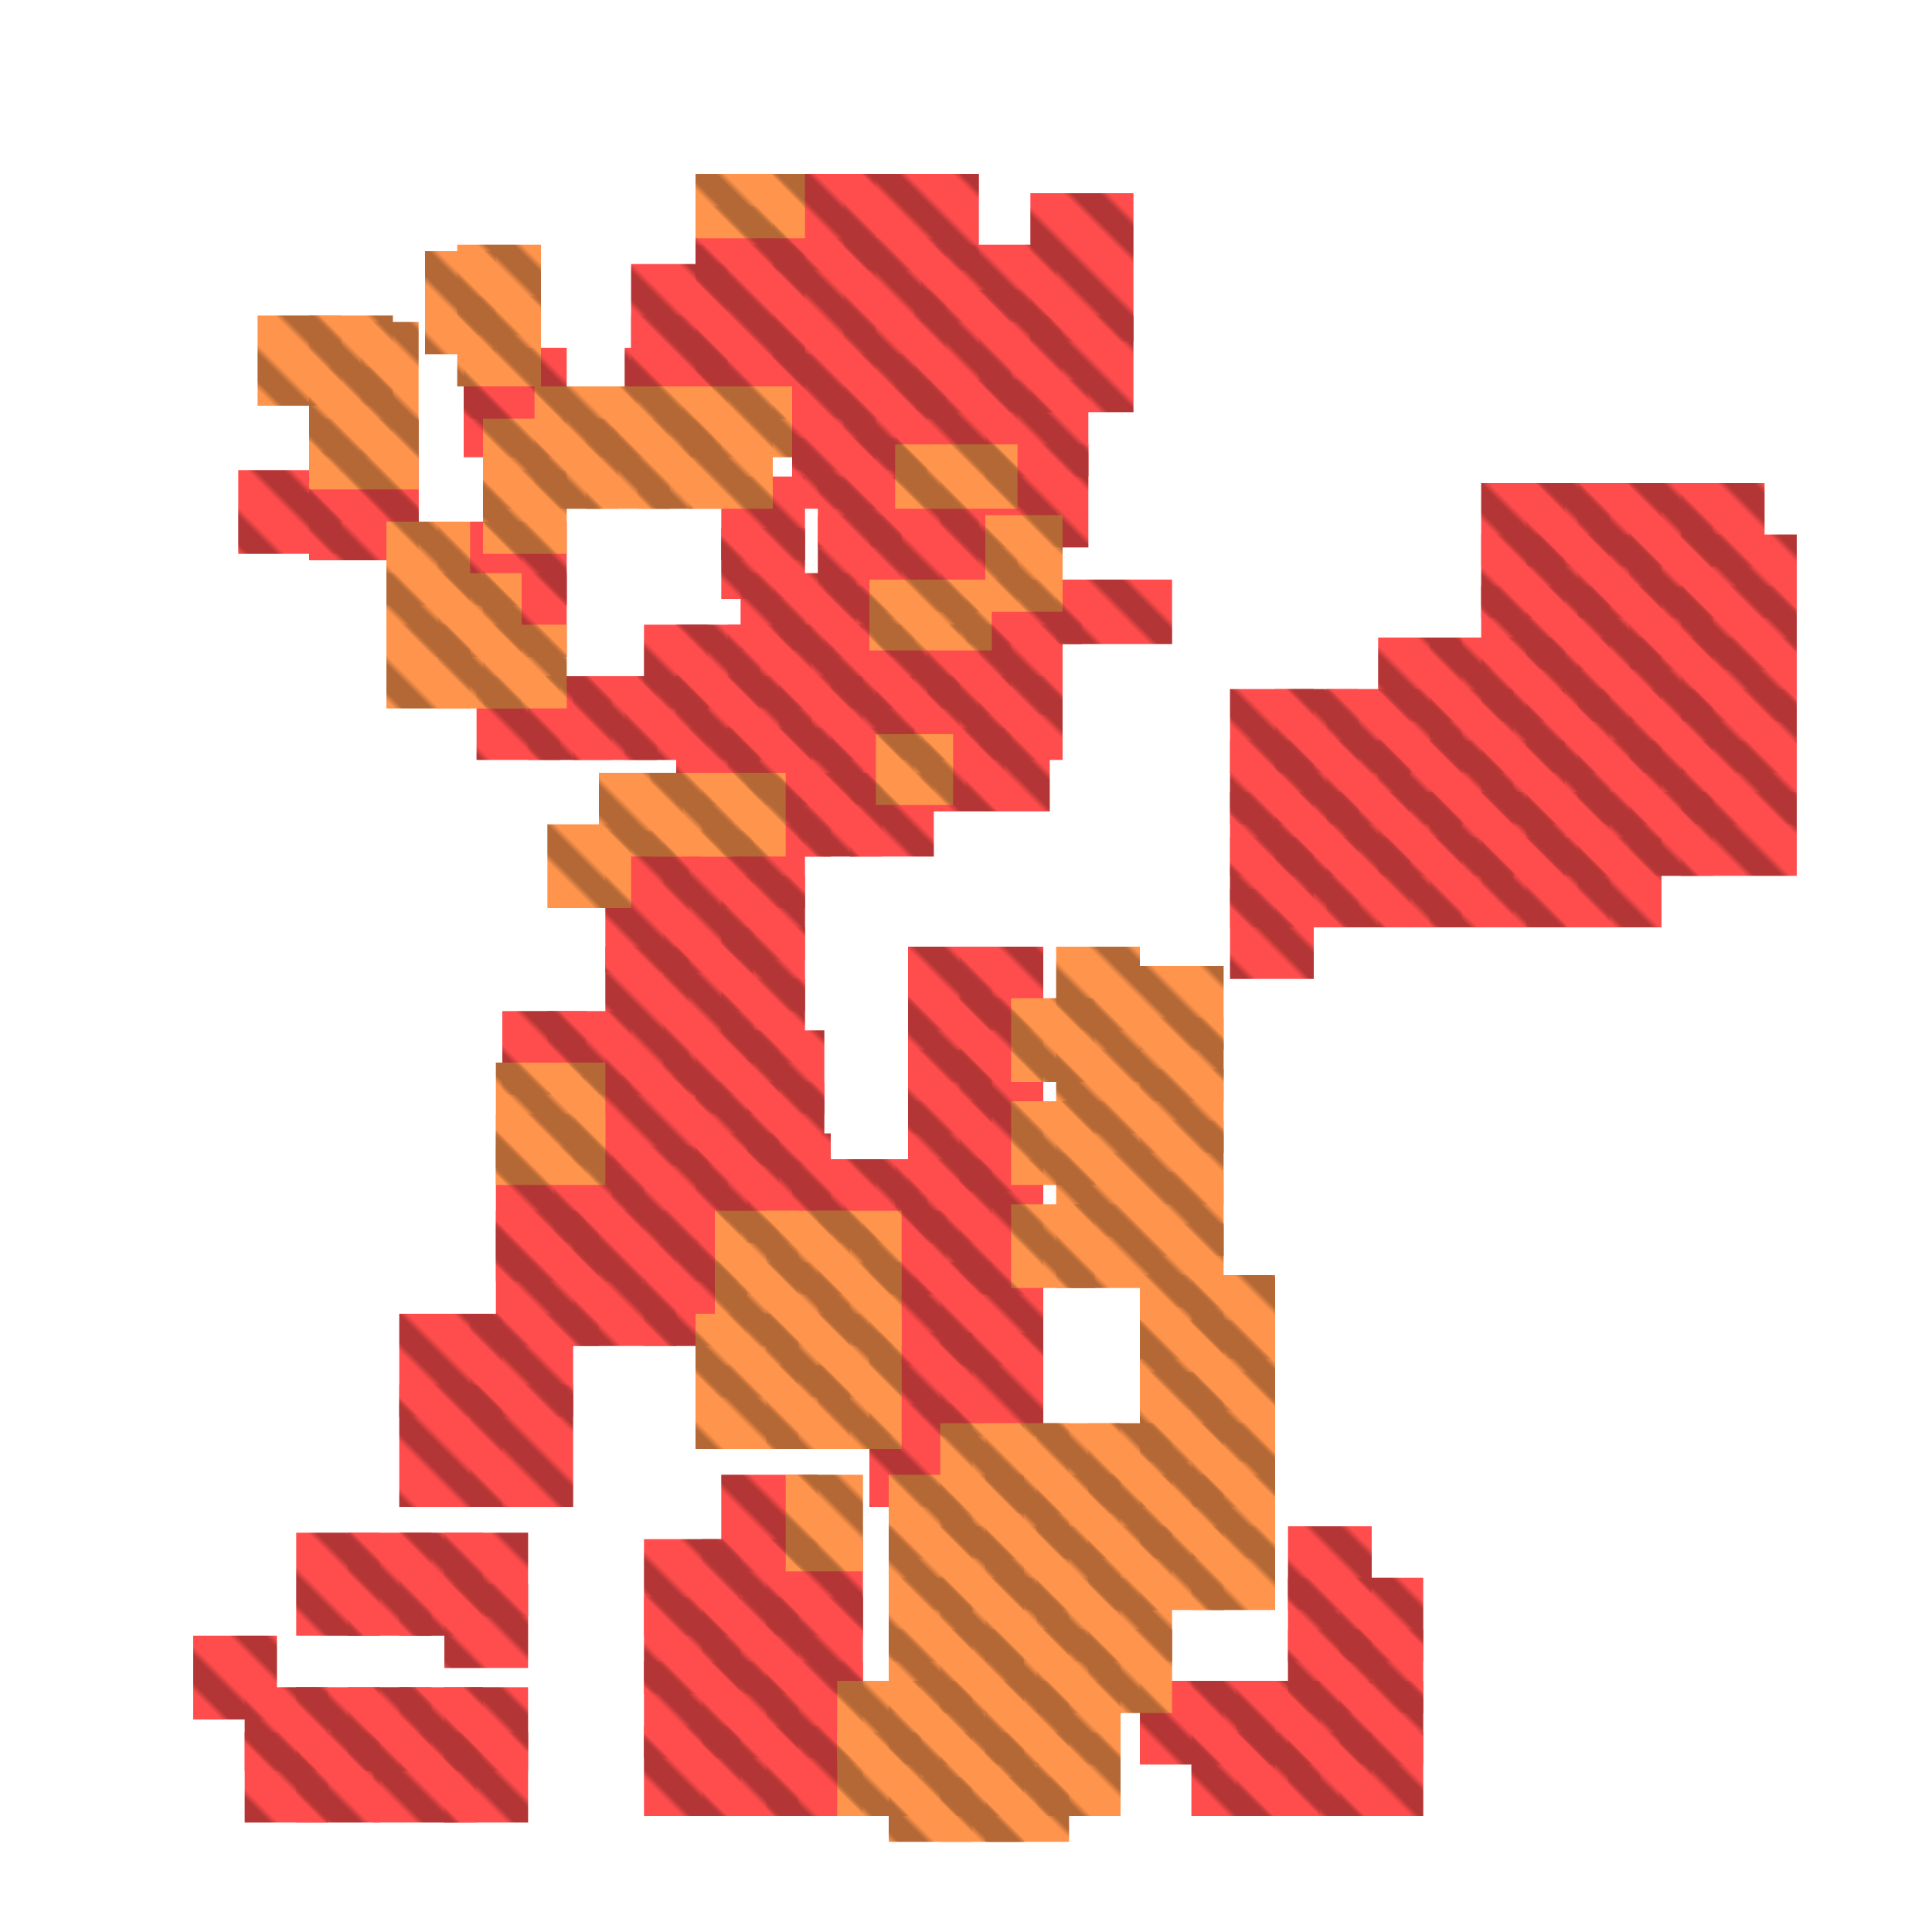 <?xml version="1.0" encoding="utf-8"?>
<svg xmlns="http://www.w3.org/2000/svg" width="300" height="300" viewBox="0 0 300 300" class="creatureMap" style="position:absolute;">
    <defs>
        <filter id="blur" x="-30%" y="-30%" width="160%" height="160%">
            <feGaussianBlur stdDeviation="3" />
        </filter>
        <pattern id="pattern-untameable" width="10" height="10" patternTransform="rotate(135)" patternUnits="userSpaceOnUse">'
            <rect width="4" height="10" fill="black"></rect>
        </pattern>
        <filter id="groupStroke">
            <feFlood result="outsideColor" flood-color="black"/>
            <feMorphology in="SourceAlpha" operator="dilate" radius="2"/>
            <feComposite result="strokeoutline1" in="outsideColor" operator="in"/>
            <feComposite result="strokeoutline2" in="strokeoutline1" in2="SourceAlpha" operator="out"/>
            <feGaussianBlur in="strokeoutline2" result="strokeblur" stdDeviation="1"/>
        </filter>
        <style>
            .spawningMap-very-common { fill: #0F0; }
            .spawningMap-common { fill: #B2FF00; }
            .spawningMap-uncommon { fill: #FF0; }
            .spawningMap-very-uncommon { fill: #FC0; }
            .spawningMap-rare { fill: #F60; }
            .spawningMap-very-rare { fill: #F00; }
            .spawning-map-point { stroke:black; stroke-width:1; }
        </style>
    </defs>

<g filter="url(#blur)" opacity="0.7">
<g class="spawningMap-very-rare">
<rect x="54" y="262" width="13" height="13" />
<rect x="62" y="262" width="13" height="13" />
<rect x="46" y="238" width="13" height="16" />
<rect x="30" y="254" width="13" height="13" />
<rect x="200" y="237" width="13" height="13" />
<rect x="200" y="245" width="13" height="13" />
<rect x="200" y="253" width="13" height="13" />
<rect x="177" y="261" width="13" height="13" />
<rect x="208" y="269" width="13" height="13" />
<rect x="200" y="269" width="13" height="13" />
<rect x="192" y="269" width="13" height="13" />
<rect x="185" y="269" width="13" height="13" />
<rect x="98" y="41" width="15" height="13" />
<rect x="131" y="27" width="21" height="15" />
<rect x="120" y="55" width="27" height="10" />
<rect x="149" y="180" width="13" height="21" />
<rect x="206" y="107" width="13" height="13" />
<rect x="214" y="99" width="13" height="13" />
<rect x="222" y="99" width="13" height="13" />
<rect x="261" y="123" width="18" height="13" />
<rect x="261" y="115" width="18" height="13" />
<rect x="261" y="107" width="18" height="13" />
<rect x="261" y="99" width="18" height="13" />
<rect x="261" y="91" width="18" height="13" />
<rect x="261" y="83" width="18" height="13" />
<rect x="245" y="75" width="13" height="13" />
<rect x="230" y="75" width="13" height="13" />
<rect x="237" y="75" width="13" height="13" />
<rect x="261" y="75" width="13" height="13" />
<rect x="191" y="107" width="13" height="13" />
<rect x="191" y="138" width="13" height="14" />
<rect x="191" y="130" width="13" height="14" />
<rect x="48" y="76" width="17" height="11" />
<rect x="153" y="59" width="16" height="15" />
<rect x="127" y="80" width="13" height="16" />
<rect x="37" y="73" width="16" height="13" />
<rect x="164" y="90" width="18" height="10" />
<rect x="108" y="160" width="13" height="13" />
<rect x="103" y="147" width="14" height="23" />
<rect x="89" y="167" width="21" height="14" />
<rect x="78" y="157" width="13" height="13" />
<rect x="128" y="91" width="12" height="11" />
<rect x="115" y="89" width="10" height="12" />
<rect x="100" y="97" width="10" height="13" />
<rect x="149" y="155" width="13" height="13" />
<rect x="141" y="171" width="13" height="14" />
<rect x="62" y="215" width="16" height="19" />
<rect x="73" y="215" width="16" height="19" />
<rect x="89" y="188" width="26" height="11" />
<rect x="77" y="188" width="16" height="11" />
<rect x="77" y="178" width="14" height="15" />
<rect x="95" y="178" width="18" height="15" />
<rect x="100" y="268" width="15" height="14" />
<rect x="119" y="239" width="15" height="15" />
<rect x="119" y="248" width="15" height="15" />
<rect x="119" y="258" width="15" height="15" />
<rect x="119" y="268" width="15" height="14" />
<rect x="135" y="218" width="16" height="16" />
<rect x="146" y="207" width="16" height="16" />
<rect x="142" y="188" width="12" height="13" />
<rect x="214" y="130" width="13" height="14" />
<rect x="222" y="130" width="13" height="14" />
<rect x="230" y="130" width="13" height="14" />
<rect x="237" y="130" width="13" height="14" />
<rect x="245" y="130" width="13" height="14" />
<rect x="198" y="130" width="13" height="14" />
<rect x="206" y="130" width="13" height="14" />
<rect x="62" y="238" width="13" height="16" />
<rect x="214" y="123" width="13" height="13" />
<rect x="222" y="123" width="13" height="13" />
<rect x="230" y="123" width="13" height="13" />
<rect x="237" y="123" width="13" height="13" />
<rect x="245" y="123" width="13" height="13" />
<rect x="198" y="123" width="13" height="13" />
<rect x="206" y="123" width="13" height="13" />
<rect x="54" y="238" width="13" height="16" />
<rect x="69" y="238" width="13" height="13" />
<rect x="75" y="89" width="13" height="13" />
<rect x="68" y="81" width="13" height="13" />
<rect x="72" y="54" width="16" height="11" />
<rect x="108" y="38" width="17" height="11" />
<rect x="108" y="54" width="17" height="11" />
<rect x="160" y="30" width="16" height="23" />
<rect x="108" y="49" width="17" height="11" />
<rect x="98" y="49" width="15" height="11" />
<rect x="75" y="81" width="13" height="13" />
<rect x="108" y="43" width="17" height="11" />
<rect x="112" y="74" width="13" height="13" />
<rect x="120" y="27" width="16" height="15" />
<rect x="108" y="32" width="17" height="11" />
<rect x="123" y="60" width="13" height="13" />
<rect x="123" y="68" width="13" height="11" />
<rect x="131" y="68" width="13" height="11" />
<rect x="127" y="74" width="13" height="11" />
<rect x="131" y="60" width="13" height="13" />
<rect x="97" y="54" width="16" height="11" />
<rect x="153" y="69" width="16" height="16" />
<rect x="208" y="245" width="13" height="13" />
<rect x="206" y="115" width="13" height="13" />
<rect x="214" y="115" width="13" height="13" />
<rect x="222" y="115" width="13" height="13" />
<rect x="230" y="115" width="13" height="13" />
<rect x="237" y="115" width="13" height="13" />
<rect x="245" y="115" width="13" height="13" />
<rect x="135" y="74" width="17" height="21" />
<rect x="214" y="107" width="13" height="13" />
<rect x="222" y="107" width="13" height="13" />
<rect x="237" y="107" width="13" height="13" />
<rect x="245" y="107" width="13" height="13" />
<rect x="230" y="99" width="13" height="13" />
<rect x="237" y="99" width="13" height="13" />
<rect x="245" y="99" width="13" height="13" />
<rect x="245" y="91" width="13" height="13" />
<rect x="253" y="123" width="13" height="13" />
<rect x="253" y="115" width="13" height="13" />
<rect x="253" y="107" width="13" height="13" />
<rect x="253" y="99" width="13" height="13" />
<rect x="253" y="91" width="13" height="13" />
<rect x="230" y="91" width="13" height="13" />
<rect x="237" y="91" width="13" height="13" />
<rect x="245" y="83" width="13" height="13" />
<rect x="253" y="83" width="13" height="13" />
<rect x="230" y="83" width="13" height="13" />
<rect x="237" y="83" width="13" height="13" />
<rect x="253" y="75" width="13" height="13" />
<rect x="198" y="115" width="13" height="13" />
<rect x="198" y="107" width="13" height="13" />
<rect x="191" y="115" width="13" height="13" />
<rect x="152" y="45" width="13" height="19" />
<rect x="143" y="38" width="21" height="12" />
<rect x="142" y="45" width="15" height="19" />
<rect x="139" y="59" width="19" height="15" />
<rect x="146" y="74" width="12" height="21" />
<rect x="150" y="90" width="18" height="10" />
<rect x="48" y="70" width="17" height="11" />
<rect x="230" y="107" width="13" height="13" />
<rect x="152" y="97" width="13" height="14" />
<rect x="152" y="105" width="13" height="13" />
<rect x="72" y="60" width="16" height="11" />
<rect x="150" y="113" width="13" height="13" />
<rect x="143" y="113" width="13" height="13" />
<rect x="132" y="120" width="13" height="13" />
<rect x="124" y="120" width="13" height="13" />
<rect x="116" y="120" width="13" height="13" />
<rect x="112" y="128" width="13" height="13" />
<rect x="112" y="136" width="13" height="13" />
<rect x="112" y="144" width="13" height="13" />
<rect x="112" y="152" width="13" height="13" />
<rect x="116" y="168" width="12" height="13" />
<rect x="131" y="37" width="16" height="23" />
<rect x="103" y="129" width="14" height="22" />
<rect x="94" y="129" width="13" height="22" />
<rect x="94" y="147" width="13" height="23" />
<rect x="116" y="160" width="12" height="13" />
<rect x="85" y="157" width="13" height="13" />
<rect x="144" y="105" width="13" height="13" />
<rect x="144" y="97" width="13" height="13" />
<rect x="121" y="113" width="13" height="12" />
<rect x="129" y="113" width="13" height="12" />
<rect x="112" y="82" width="13" height="11" />
<rect x="120" y="89" width="13" height="12" />
<rect x="113" y="113" width="13" height="12" />
<rect x="105" y="105" width="13" height="13" />
<rect x="105" y="97" width="13" height="13" />
<rect x="105" y="113" width="13" height="12" />
<rect x="97" y="105" width="13" height="13" />
<rect x="89" y="105" width="13" height="13" />
<rect x="82" y="105" width="13" height="13" />
<rect x="74" y="105" width="13" height="13" />
<rect x="136" y="105" width="13" height="13" />
<rect x="136" y="97" width="13" height="13" />
<rect x="129" y="105" width="13" height="13" />
<rect x="129" y="97" width="13" height="13" />
<rect x="121" y="105" width="13" height="13" />
<rect x="121" y="97" width="13" height="13" />
<rect x="113" y="105" width="13" height="13" />
<rect x="113" y="97" width="13" height="13" />
<rect x="38" y="269" width="13" height="14" />
<rect x="38" y="262" width="13" height="13" />
<rect x="46" y="269" width="13" height="14" />
<rect x="46" y="262" width="13" height="13" />
<rect x="108" y="168" width="13" height="13" />
<rect x="160" y="49" width="16" height="15" />
<rect x="58" y="269" width="16" height="14" />
<rect x="62" y="204" width="16" height="16" />
<rect x="69" y="269" width="13" height="14" />
<rect x="73" y="204" width="16" height="16" />
<rect x="77" y="193" width="16" height="16" />
<rect x="89" y="193" width="16" height="16" />
<rect x="86" y="178" width="14" height="15" />
<rect x="108" y="176" width="13" height="17" />
<rect x="69" y="262" width="13" height="13" />
<rect x="191" y="123" width="13" height="13" />
<rect x="112" y="229" width="15" height="15" />
<rect x="100" y="239" width="15" height="15" />
<rect x="100" y="248" width="15" height="15" />
<rect x="100" y="258" width="15" height="15" />
<rect x="141" y="147" width="13" height="13" />
<rect x="109" y="239" width="15" height="15" />
<rect x="109" y="248" width="15" height="15" />
<rect x="109" y="258" width="15" height="15" />
<rect x="109" y="268" width="15" height="14" />
<rect x="100" y="193" width="16" height="16" />
<rect x="149" y="147" width="13" height="13" />
<rect x="135" y="196" width="16" height="16" />
<rect x="135" y="207" width="16" height="16" />
<rect x="146" y="196" width="16" height="16" />
<rect x="116" y="176" width="13" height="17" />
<rect x="141" y="155" width="13" height="13" />
<rect x="123" y="180" width="13" height="13" />
<rect x="131" y="180" width="13" height="13" />
<rect x="139" y="180" width="15" height="13" />
<rect x="134" y="188" width="13" height="13" />
<rect x="141" y="163" width="13" height="13" />
<rect x="120" y="37" width="16" height="23" />
<rect x="149" y="163" width="13" height="22" />
<rect x="208" y="253" width="13" height="13" />
<rect x="208" y="261" width="13" height="13" />
<rect x="200" y="261" width="13" height="13" />
<rect x="192" y="261" width="13" height="13" />
<rect x="185" y="261" width="13" height="13" />
<rect x="69" y="246" width="13" height="13" />
</g>
<g class="spawningMap-rare">
<rect x="130" y="261" width="13" height="13" />
<rect x="130" y="269" width="13" height="13" />
<rect x="146" y="276" width="13" height="10" />
<rect x="153" y="276" width="13" height="10" />
<rect x="138" y="276" width="13" height="10" />
<rect x="164" y="187" width="13" height="13" />
<rect x="157" y="187" width="13" height="13" />
<rect x="185" y="237" width="13" height="13" />
<rect x="164" y="179" width="13" height="13" />
<rect x="48" y="65" width="17" height="11" />
<rect x="177" y="158" width="13" height="13" />
<rect x="177" y="150" width="13" height="13" />
<rect x="106" y="60" width="17" height="11" />
<rect x="60" y="97" width="13" height="13" />
<rect x="138" y="229" width="13" height="13" />
<rect x="161" y="245" width="13" height="13" />
<rect x="146" y="245" width="13" height="13" />
<rect x="138" y="245" width="13" height="13" />
<rect x="153" y="261" width="13" height="13" />
<rect x="153" y="80" width="12" height="15" />
<rect x="136" y="114" width="12" height="11" />
<rect x="77" y="173" width="17" height="11" />
<rect x="127" y="188" width="13" height="13" />
<rect x="119" y="212" width="13" height="13" />
<rect x="127" y="212" width="13" height="13" />
<rect x="108" y="212" width="16" height="13" />
<rect x="138" y="253" width="13" height="13" />
<rect x="146" y="229" width="13" height="13" />
<rect x="146" y="221" width="13" height="14" />
<rect x="153" y="221" width="13" height="14" />
<rect x="138" y="261" width="13" height="13" />
<rect x="146" y="269" width="13" height="13" />
<rect x="153" y="269" width="13" height="13" />
<rect x="138" y="269" width="13" height="13" />
<rect x="48" y="49" width="13" height="14" />
<rect x="75" y="73" width="13" height="13" />
<rect x="107" y="65" width="13" height="14" />
<rect x="83" y="60" width="16" height="11" />
<rect x="75" y="97" width="13" height="13" />
<rect x="95" y="60" width="16" height="11" />
<rect x="68" y="97" width="13" height="13" />
<rect x="68" y="89" width="13" height="13" />
<rect x="161" y="221" width="13" height="14" />
<rect x="48" y="57" width="13" height="14" />
<rect x="108" y="27" width="17" height="10" />
<rect x="40" y="49" width="13" height="14" />
<rect x="139" y="69" width="19" height="10" />
<rect x="135" y="90" width="19" height="11" />
<rect x="66" y="39" width="11" height="16" />
<rect x="56" y="50" width="9" height="20" />
<rect x="71" y="38" width="13" height="14" />
<rect x="75" y="65" width="13" height="14" />
<rect x="91" y="65" width="13" height="14" />
<rect x="99" y="65" width="13" height="14" />
<rect x="60" y="89" width="13" height="13" />
<rect x="60" y="81" width="13" height="13" />
<rect x="109" y="120" width="13" height="13" />
<rect x="101" y="120" width="13" height="13" />
<rect x="93" y="120" width="13" height="13" />
<rect x="85" y="128" width="13" height="13" />
<rect x="77" y="165" width="17" height="13" />
<rect x="71" y="46" width="13" height="14" />
<rect x="111" y="188" width="13" height="13" />
<rect x="119" y="188" width="13" height="13" />
<rect x="111" y="196" width="13" height="13" />
<rect x="119" y="196" width="13" height="13" />
<rect x="127" y="196" width="13" height="13" />
<rect x="108" y="204" width="16" height="13" />
<rect x="119" y="204" width="13" height="13" />
<rect x="127" y="204" width="13" height="13" />
<rect x="83" y="65" width="13" height="14" />
<rect x="122" y="229" width="12" height="15" />
<rect x="157" y="155" width="13" height="13" />
<rect x="164" y="171" width="13" height="13" />
<rect x="164" y="163" width="13" height="13" />
<rect x="157" y="171" width="13" height="13" />
<rect x="164" y="147" width="13" height="13" />
<rect x="169" y="245" width="13" height="13" />
<rect x="169" y="237" width="13" height="13" />
<rect x="169" y="229" width="13" height="13" />
<rect x="169" y="221" width="13" height="13" />
<rect x="177" y="221" width="13" height="13" />
<rect x="177" y="213" width="13" height="14" />
<rect x="185" y="213" width="13" height="14" />
<rect x="185" y="205" width="13" height="14" />
<rect x="185" y="198" width="13" height="13" />
<rect x="177" y="205" width="13" height="14" />
<rect x="177" y="198" width="13" height="13" />
<rect x="177" y="190" width="13" height="13" />
<rect x="177" y="182" width="13" height="13" />
<rect x="177" y="174" width="13" height="13" />
<rect x="177" y="166" width="13" height="13" />
<rect x="185" y="221" width="13" height="13" />
<rect x="185" y="229" width="13" height="13" />
<rect x="177" y="229" width="13" height="13" />
<rect x="177" y="237" width="13" height="13" />
<rect x="164" y="155" width="13" height="13" />
<rect x="161" y="229" width="13" height="13" />
<rect x="153" y="229" width="13" height="13" />
<rect x="161" y="237" width="13" height="13" />
<rect x="153" y="237" width="13" height="13" />
<rect x="146" y="237" width="13" height="13" />
<rect x="138" y="237" width="13" height="13" />
<rect x="169" y="253" width="13" height="13" />
<rect x="146" y="253" width="13" height="13" />
<rect x="146" y="261" width="13" height="13" />
<rect x="153" y="245" width="13" height="13" />
<rect x="153" y="253" width="13" height="13" />
<rect x="161" y="253" width="13" height="13" />
<rect x="161" y="261" width="13" height="13" />
<rect x="161" y="269" width="13" height="13" />
</g>
</g>
<g fill="url(#pattern-untameable)" opacity="0.3">
<rect x="54" y="262" width="13" height="13"/>
<rect x="62" y="262" width="13" height="13"/>
<rect x="46" y="238" width="13" height="16"/>
<rect x="30" y="254" width="13" height="13"/>
<rect x="200" y="237" width="13" height="13"/>
<rect x="200" y="245" width="13" height="13"/>
<rect x="200" y="253" width="13" height="13"/>
<rect x="177" y="261" width="13" height="13"/>
<rect x="208" y="269" width="13" height="13"/>
<rect x="200" y="269" width="13" height="13"/>
<rect x="192" y="269" width="13" height="13"/>
<rect x="185" y="269" width="13" height="13"/>
<rect x="98" y="41" width="15" height="13"/>
<rect x="131" y="27" width="21" height="15"/>
<rect x="120" y="55" width="27" height="10"/>
<rect x="149" y="180" width="13" height="21"/>
<rect x="206" y="107" width="13" height="13"/>
<rect x="214" y="99" width="13" height="13"/>
<rect x="222" y="99" width="13" height="13"/>
<rect x="261" y="123" width="18" height="13"/>
<rect x="261" y="115" width="18" height="13"/>
<rect x="261" y="107" width="18" height="13"/>
<rect x="261" y="99" width="18" height="13"/>
<rect x="261" y="91" width="18" height="13"/>
<rect x="261" y="83" width="18" height="13"/>
<rect x="245" y="75" width="13" height="13"/>
<rect x="230" y="75" width="13" height="13"/>
<rect x="237" y="75" width="13" height="13"/>
<rect x="261" y="75" width="13" height="13"/>
<rect x="191" y="107" width="13" height="13"/>
<rect x="191" y="138" width="13" height="14"/>
<rect x="191" y="130" width="13" height="14"/>
<rect x="48" y="76" width="17" height="11"/>
<rect x="153" y="59" width="16" height="15"/>
<rect x="127" y="80" width="13" height="16"/>
<rect x="37" y="73" width="16" height="13"/>
<rect x="164" y="90" width="18" height="10"/>
<rect x="108" y="160" width="13" height="13"/>
<rect x="103" y="147" width="14" height="23"/>
<rect x="89" y="167" width="21" height="14"/>
<rect x="78" y="157" width="13" height="13"/>
<rect x="128" y="91" width="12" height="11"/>
<rect x="115" y="89" width="10" height="12"/>
<rect x="100" y="97" width="10" height="13"/>
<rect x="149" y="155" width="13" height="13"/>
<rect x="141" y="171" width="13" height="14"/>
<rect x="62" y="215" width="16" height="19"/>
<rect x="73" y="215" width="16" height="19"/>
<rect x="89" y="188" width="26" height="11"/>
<rect x="77" y="188" width="16" height="11"/>
<rect x="77" y="178" width="14" height="15"/>
<rect x="95" y="178" width="18" height="15"/>
<rect x="100" y="268" width="15" height="14"/>
<rect x="119" y="239" width="15" height="15"/>
<rect x="119" y="248" width="15" height="15"/>
<rect x="119" y="258" width="15" height="15"/>
<rect x="119" y="268" width="15" height="14"/>
<rect x="135" y="218" width="16" height="16"/>
<rect x="146" y="207" width="16" height="16"/>
<rect x="142" y="188" width="12" height="13"/>
<rect x="214" y="130" width="13" height="14"/>
<rect x="222" y="130" width="13" height="14"/>
<rect x="230" y="130" width="13" height="14"/>
<rect x="237" y="130" width="13" height="14"/>
<rect x="245" y="130" width="13" height="14"/>
<rect x="198" y="130" width="13" height="14"/>
<rect x="206" y="130" width="13" height="14"/>
<rect x="62" y="238" width="13" height="16"/>
<rect x="214" y="123" width="13" height="13"/>
<rect x="222" y="123" width="13" height="13"/>
<rect x="230" y="123" width="13" height="13"/>
<rect x="237" y="123" width="13" height="13"/>
<rect x="245" y="123" width="13" height="13"/>
<rect x="198" y="123" width="13" height="13"/>
<rect x="206" y="123" width="13" height="13"/>
<rect x="54" y="238" width="13" height="16"/>
<rect x="69" y="238" width="13" height="13"/>
<rect x="75" y="89" width="13" height="13"/>
<rect x="68" y="81" width="13" height="13"/>
<rect x="72" y="54" width="16" height="11"/>
<rect x="108" y="38" width="17" height="11"/>
<rect x="108" y="54" width="17" height="11"/>
<rect x="160" y="30" width="16" height="23"/>
<rect x="108" y="49" width="17" height="11"/>
<rect x="98" y="49" width="15" height="11"/>
<rect x="75" y="81" width="13" height="13"/>
<rect x="108" y="43" width="17" height="11"/>
<rect x="112" y="74" width="13" height="13"/>
<rect x="120" y="27" width="16" height="15"/>
<rect x="108" y="32" width="17" height="11"/>
<rect x="123" y="60" width="13" height="13"/>
<rect x="123" y="68" width="13" height="11"/>
<rect x="131" y="68" width="13" height="11"/>
<rect x="127" y="74" width="13" height="11"/>
<rect x="131" y="60" width="13" height="13"/>
<rect x="97" y="54" width="16" height="11"/>
<rect x="153" y="69" width="16" height="16"/>
<rect x="208" y="245" width="13" height="13"/>
<rect x="206" y="115" width="13" height="13"/>
<rect x="214" y="115" width="13" height="13"/>
<rect x="222" y="115" width="13" height="13"/>
<rect x="230" y="115" width="13" height="13"/>
<rect x="237" y="115" width="13" height="13"/>
<rect x="245" y="115" width="13" height="13"/>
<rect x="135" y="74" width="17" height="21"/>
<rect x="214" y="107" width="13" height="13"/>
<rect x="222" y="107" width="13" height="13"/>
<rect x="237" y="107" width="13" height="13"/>
<rect x="245" y="107" width="13" height="13"/>
<rect x="230" y="99" width="13" height="13"/>
<rect x="237" y="99" width="13" height="13"/>
<rect x="245" y="99" width="13" height="13"/>
<rect x="245" y="91" width="13" height="13"/>
<rect x="253" y="123" width="13" height="13"/>
<rect x="253" y="115" width="13" height="13"/>
<rect x="253" y="107" width="13" height="13"/>
<rect x="253" y="99" width="13" height="13"/>
<rect x="253" y="91" width="13" height="13"/>
<rect x="230" y="91" width="13" height="13"/>
<rect x="237" y="91" width="13" height="13"/>
<rect x="245" y="83" width="13" height="13"/>
<rect x="253" y="83" width="13" height="13"/>
<rect x="230" y="83" width="13" height="13"/>
<rect x="237" y="83" width="13" height="13"/>
<rect x="253" y="75" width="13" height="13"/>
<rect x="198" y="115" width="13" height="13"/>
<rect x="198" y="107" width="13" height="13"/>
<rect x="191" y="115" width="13" height="13"/>
<rect x="152" y="45" width="13" height="19"/>
<rect x="143" y="38" width="21" height="12"/>
<rect x="142" y="45" width="15" height="19"/>
<rect x="139" y="59" width="19" height="15"/>
<rect x="146" y="74" width="12" height="21"/>
<rect x="150" y="90" width="18" height="10"/>
<rect x="48" y="70" width="17" height="11"/>
<rect x="230" y="107" width="13" height="13"/>
<rect x="152" y="97" width="13" height="14"/>
<rect x="152" y="105" width="13" height="13"/>
<rect x="72" y="60" width="16" height="11"/>
<rect x="150" y="113" width="13" height="13"/>
<rect x="143" y="113" width="13" height="13"/>
<rect x="132" y="120" width="13" height="13"/>
<rect x="124" y="120" width="13" height="13"/>
<rect x="116" y="120" width="13" height="13"/>
<rect x="112" y="128" width="13" height="13"/>
<rect x="112" y="136" width="13" height="13"/>
<rect x="112" y="144" width="13" height="13"/>
<rect x="112" y="152" width="13" height="13"/>
<rect x="116" y="168" width="12" height="13"/>
<rect x="131" y="37" width="16" height="23"/>
<rect x="103" y="129" width="14" height="22"/>
<rect x="94" y="129" width="13" height="22"/>
<rect x="94" y="147" width="13" height="23"/>
<rect x="116" y="160" width="12" height="13"/>
<rect x="85" y="157" width="13" height="13"/>
<rect x="144" y="105" width="13" height="13"/>
<rect x="144" y="97" width="13" height="13"/>
<rect x="121" y="113" width="13" height="12"/>
<rect x="129" y="113" width="13" height="12"/>
<rect x="112" y="82" width="13" height="11"/>
<rect x="120" y="89" width="13" height="12"/>
<rect x="113" y="113" width="13" height="12"/>
<rect x="105" y="105" width="13" height="13"/>
<rect x="105" y="97" width="13" height="13"/>
<rect x="105" y="113" width="13" height="12"/>
<rect x="97" y="105" width="13" height="13"/>
<rect x="89" y="105" width="13" height="13"/>
<rect x="82" y="105" width="13" height="13"/>
<rect x="74" y="105" width="13" height="13"/>
<rect x="136" y="105" width="13" height="13"/>
<rect x="136" y="97" width="13" height="13"/>
<rect x="129" y="105" width="13" height="13"/>
<rect x="129" y="97" width="13" height="13"/>
<rect x="121" y="105" width="13" height="13"/>
<rect x="121" y="97" width="13" height="13"/>
<rect x="113" y="105" width="13" height="13"/>
<rect x="113" y="97" width="13" height="13"/>
<rect x="38" y="269" width="13" height="14"/>
<rect x="38" y="262" width="13" height="13"/>
<rect x="46" y="269" width="13" height="14"/>
<rect x="46" y="262" width="13" height="13"/>
<rect x="108" y="168" width="13" height="13"/>
<rect x="160" y="49" width="16" height="15"/>
<rect x="58" y="269" width="16" height="14"/>
<rect x="62" y="204" width="16" height="16"/>
<rect x="69" y="269" width="13" height="14"/>
<rect x="73" y="204" width="16" height="16"/>
<rect x="77" y="193" width="16" height="16"/>
<rect x="89" y="193" width="16" height="16"/>
<rect x="86" y="178" width="14" height="15"/>
<rect x="108" y="176" width="13" height="17"/>
<rect x="69" y="262" width="13" height="13"/>
<rect x="191" y="123" width="13" height="13"/>
<rect x="112" y="229" width="15" height="15"/>
<rect x="100" y="239" width="15" height="15"/>
<rect x="100" y="248" width="15" height="15"/>
<rect x="100" y="258" width="15" height="15"/>
<rect x="141" y="147" width="13" height="13"/>
<rect x="109" y="239" width="15" height="15"/>
<rect x="109" y="248" width="15" height="15"/>
<rect x="109" y="258" width="15" height="15"/>
<rect x="109" y="268" width="15" height="14"/>
<rect x="100" y="193" width="16" height="16"/>
<rect x="149" y="147" width="13" height="13"/>
<rect x="135" y="196" width="16" height="16"/>
<rect x="135" y="207" width="16" height="16"/>
<rect x="146" y="196" width="16" height="16"/>
<rect x="116" y="176" width="13" height="17"/>
<rect x="141" y="155" width="13" height="13"/>
<rect x="123" y="180" width="13" height="13"/>
<rect x="131" y="180" width="13" height="13"/>
<rect x="139" y="180" width="15" height="13"/>
<rect x="134" y="188" width="13" height="13"/>
<rect x="141" y="163" width="13" height="13"/>
<rect x="120" y="37" width="16" height="23"/>
<rect x="149" y="163" width="13" height="22"/>
<rect x="208" y="253" width="13" height="13"/>
<rect x="208" y="261" width="13" height="13"/>
<rect x="200" y="261" width="13" height="13"/>
<rect x="192" y="261" width="13" height="13"/>
<rect x="185" y="261" width="13" height="13"/>
<rect x="69" y="246" width="13" height="13"/>
<rect x="130" y="261" width="13" height="13"/>
<rect x="130" y="269" width="13" height="13"/>
<rect x="146" y="276" width="13" height="10"/>
<rect x="153" y="276" width="13" height="10"/>
<rect x="138" y="276" width="13" height="10"/>
<rect x="164" y="187" width="13" height="13"/>
<rect x="157" y="187" width="13" height="13"/>
<rect x="185" y="237" width="13" height="13"/>
<rect x="164" y="179" width="13" height="13"/>
<rect x="48" y="65" width="17" height="11"/>
<rect x="177" y="158" width="13" height="13"/>
<rect x="177" y="150" width="13" height="13"/>
<rect x="106" y="60" width="17" height="11"/>
<rect x="60" y="97" width="13" height="13"/>
<rect x="138" y="229" width="13" height="13"/>
<rect x="161" y="245" width="13" height="13"/>
<rect x="146" y="245" width="13" height="13"/>
<rect x="138" y="245" width="13" height="13"/>
<rect x="153" y="261" width="13" height="13"/>
<rect x="153" y="80" width="12" height="15"/>
<rect x="136" y="114" width="12" height="11"/>
<rect x="77" y="173" width="17" height="11"/>
<rect x="127" y="188" width="13" height="13"/>
<rect x="119" y="212" width="13" height="13"/>
<rect x="127" y="212" width="13" height="13"/>
<rect x="108" y="212" width="16" height="13"/>
<rect x="138" y="253" width="13" height="13"/>
<rect x="146" y="229" width="13" height="13"/>
<rect x="146" y="221" width="13" height="14"/>
<rect x="153" y="221" width="13" height="14"/>
<rect x="138" y="261" width="13" height="13"/>
<rect x="146" y="269" width="13" height="13"/>
<rect x="153" y="269" width="13" height="13"/>
<rect x="138" y="269" width="13" height="13"/>
<rect x="48" y="49" width="13" height="14"/>
<rect x="75" y="73" width="13" height="13"/>
<rect x="107" y="65" width="13" height="14"/>
<rect x="83" y="60" width="16" height="11"/>
<rect x="75" y="97" width="13" height="13"/>
<rect x="95" y="60" width="16" height="11"/>
<rect x="68" y="97" width="13" height="13"/>
<rect x="68" y="89" width="13" height="13"/>
<rect x="161" y="221" width="13" height="14"/>
<rect x="48" y="57" width="13" height="14"/>
<rect x="108" y="27" width="17" height="10"/>
<rect x="40" y="49" width="13" height="14"/>
<rect x="139" y="69" width="19" height="10"/>
<rect x="135" y="90" width="19" height="11"/>
<rect x="66" y="39" width="11" height="16"/>
<rect x="56" y="50" width="9" height="20"/>
<rect x="71" y="38" width="13" height="14"/>
<rect x="75" y="65" width="13" height="14"/>
<rect x="91" y="65" width="13" height="14"/>
<rect x="99" y="65" width="13" height="14"/>
<rect x="60" y="89" width="13" height="13"/>
<rect x="60" y="81" width="13" height="13"/>
<rect x="109" y="120" width="13" height="13"/>
<rect x="101" y="120" width="13" height="13"/>
<rect x="93" y="120" width="13" height="13"/>
<rect x="85" y="128" width="13" height="13"/>
<rect x="77" y="165" width="17" height="13"/>
<rect x="71" y="46" width="13" height="14"/>
<rect x="111" y="188" width="13" height="13"/>
<rect x="119" y="188" width="13" height="13"/>
<rect x="111" y="196" width="13" height="13"/>
<rect x="119" y="196" width="13" height="13"/>
<rect x="127" y="196" width="13" height="13"/>
<rect x="108" y="204" width="16" height="13"/>
<rect x="119" y="204" width="13" height="13"/>
<rect x="127" y="204" width="13" height="13"/>
<rect x="83" y="65" width="13" height="14"/>
<rect x="122" y="229" width="12" height="15"/>
<rect x="157" y="155" width="13" height="13"/>
<rect x="164" y="171" width="13" height="13"/>
<rect x="164" y="163" width="13" height="13"/>
<rect x="157" y="171" width="13" height="13"/>
<rect x="164" y="147" width="13" height="13"/>
<rect x="169" y="245" width="13" height="13"/>
<rect x="169" y="237" width="13" height="13"/>
<rect x="169" y="229" width="13" height="13"/>
<rect x="169" y="221" width="13" height="13"/>
<rect x="177" y="221" width="13" height="13"/>
<rect x="177" y="213" width="13" height="14"/>
<rect x="185" y="213" width="13" height="14"/>
<rect x="185" y="205" width="13" height="14"/>
<rect x="185" y="198" width="13" height="13"/>
<rect x="177" y="205" width="13" height="14"/>
<rect x="177" y="198" width="13" height="13"/>
<rect x="177" y="190" width="13" height="13"/>
<rect x="177" y="182" width="13" height="13"/>
<rect x="177" y="174" width="13" height="13"/>
<rect x="177" y="166" width="13" height="13"/>
<rect x="185" y="221" width="13" height="13"/>
<rect x="185" y="229" width="13" height="13"/>
<rect x="177" y="229" width="13" height="13"/>
<rect x="177" y="237" width="13" height="13"/>
<rect x="164" y="155" width="13" height="13"/>
<rect x="161" y="229" width="13" height="13"/>
<rect x="153" y="229" width="13" height="13"/>
<rect x="161" y="237" width="13" height="13"/>
<rect x="153" y="237" width="13" height="13"/>
<rect x="146" y="237" width="13" height="13"/>
<rect x="138" y="237" width="13" height="13"/>
<rect x="169" y="253" width="13" height="13"/>
<rect x="146" y="253" width="13" height="13"/>
<rect x="146" y="261" width="13" height="13"/>
<rect x="153" y="245" width="13" height="13"/>
<rect x="153" y="253" width="13" height="13"/>
<rect x="161" y="253" width="13" height="13"/>
<rect x="161" y="261" width="13" height="13"/>
<rect x="161" y="269" width="13" height="13"/>
</g>
</svg>